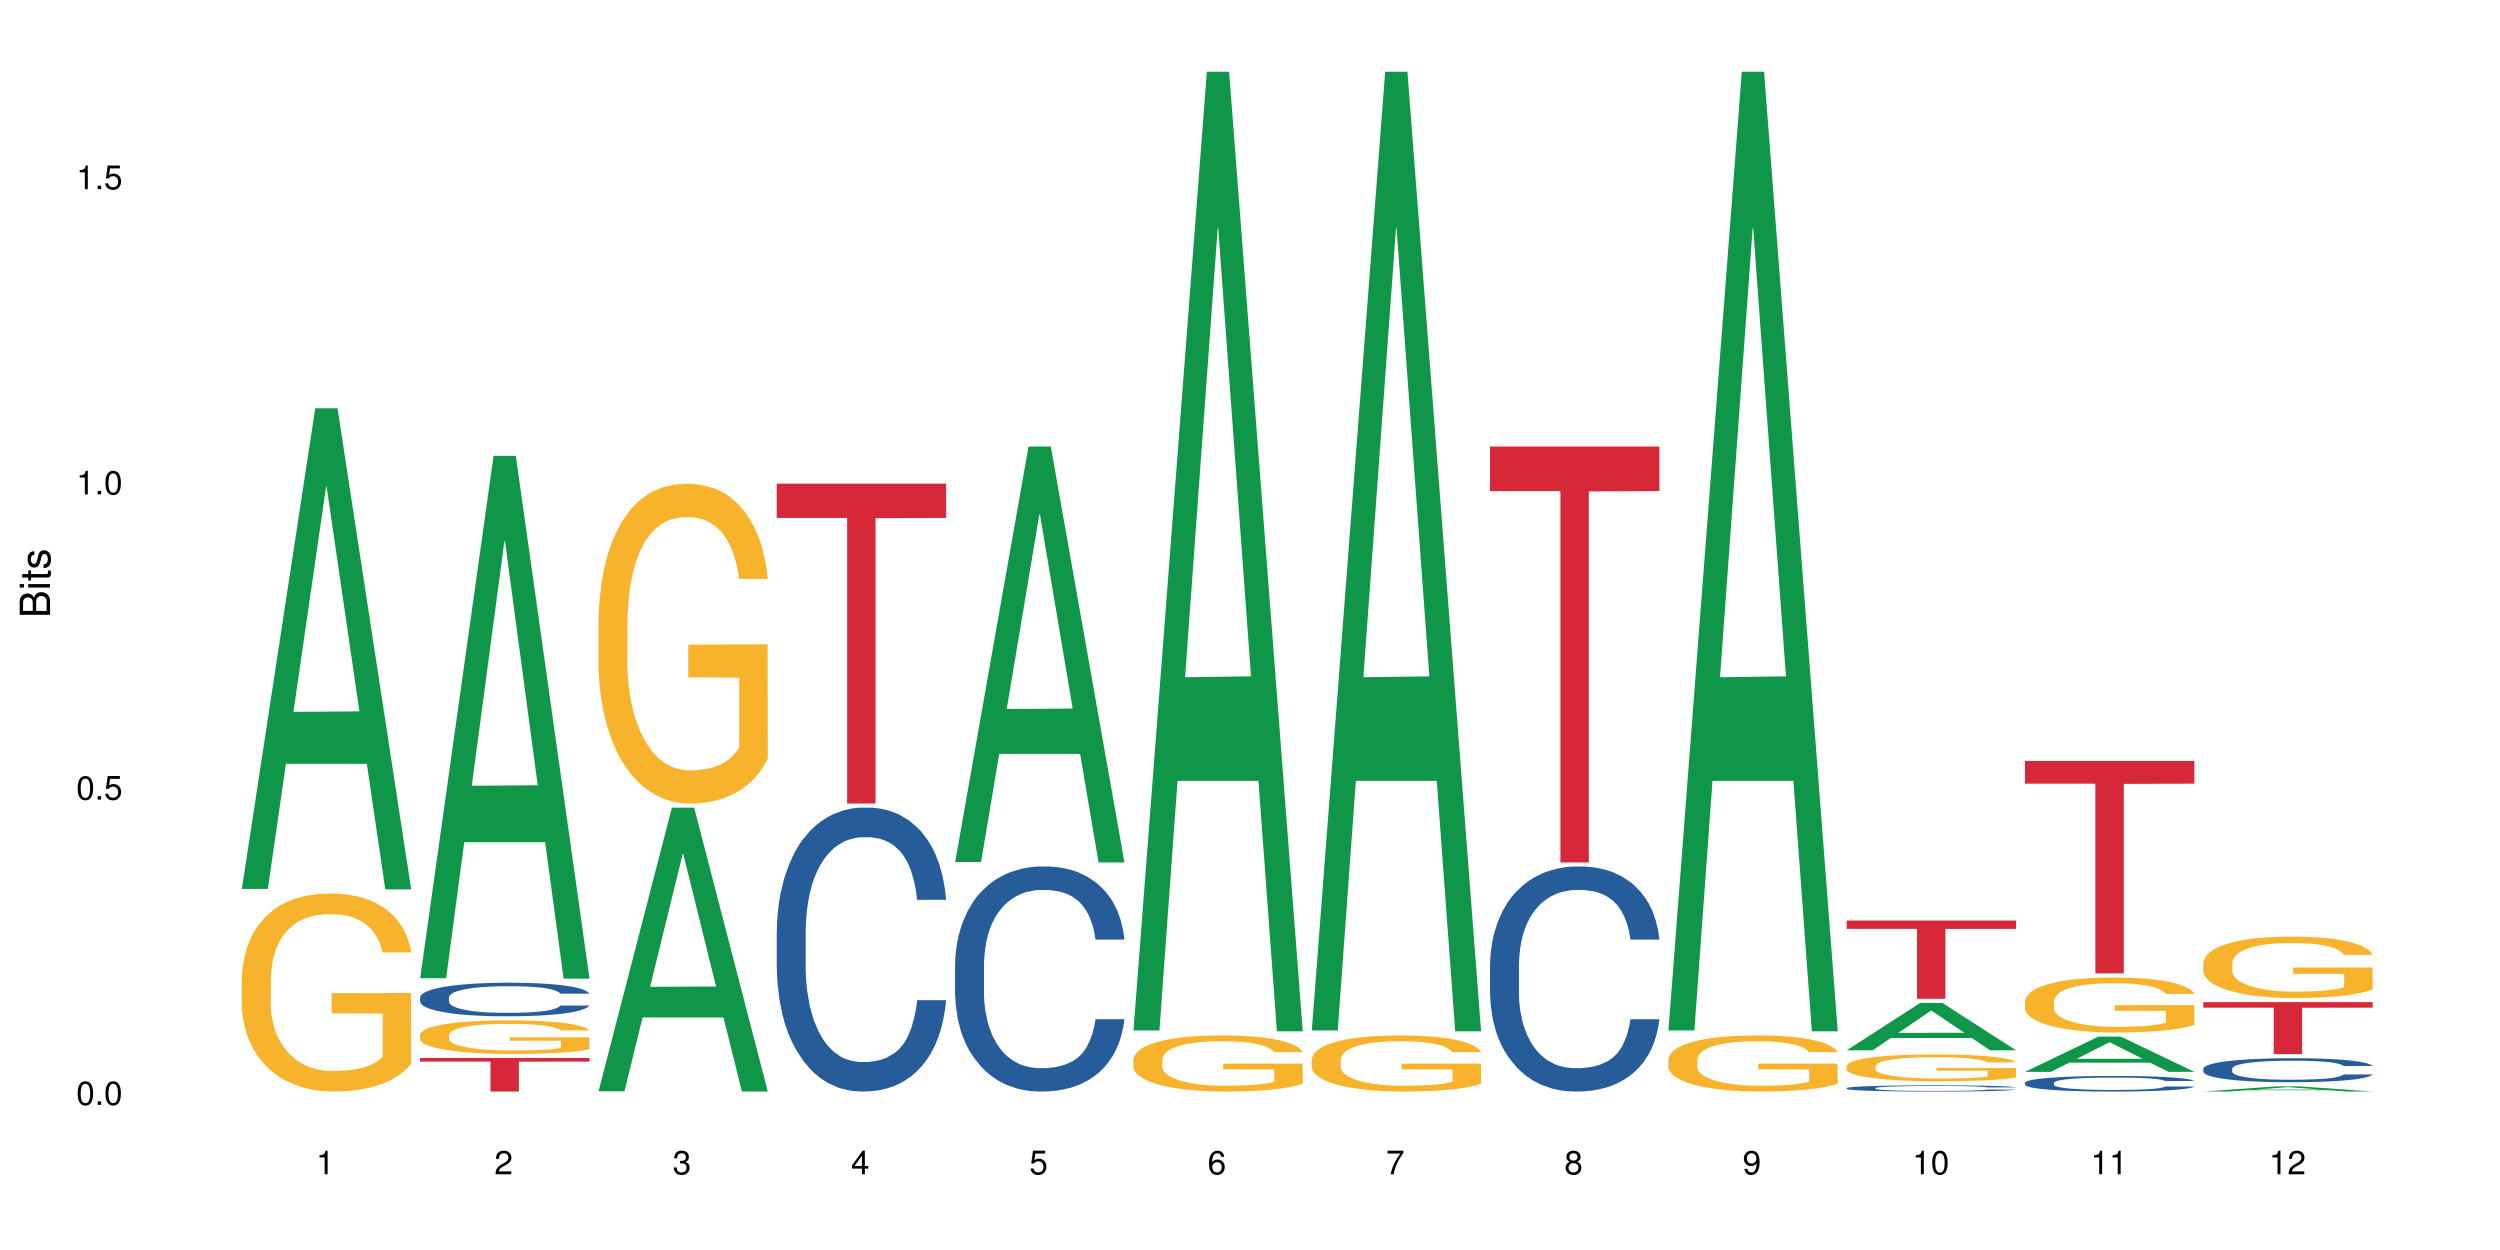 <?xml version="1.0" encoding="UTF-8"?>
<svg xmlns="http://www.w3.org/2000/svg" xmlns:xlink="http://www.w3.org/1999/xlink" width="720pt" height="360pt" viewBox="0 0 720 360" version="1.1">
<defs>
<g>
<symbol overflow="visible" id="glyph0-0">
<path style="stroke:none;" d=""/>
</symbol>
<symbol overflow="visible" id="glyph0-1">
<path style="stroke:none;" d="M 2.641 -6.797 C 2 -6.797 1.422 -6.531 1.078 -6.047 C 0.641 -5.453 0.406 -4.547 0.406 -3.297 C 0.406 -1 1.188 0.219 2.641 0.219 C 4.078 0.219 4.859 -1 4.859 -3.234 C 4.859 -4.562 4.656 -5.438 4.203 -6.047 C 3.844 -6.531 3.281 -6.797 2.641 -6.797 Z M 2.641 -6.047 C 3.547 -6.047 4 -5.125 4 -3.312 C 4 -1.375 3.562 -0.484 2.625 -0.484 C 1.734 -0.484 1.281 -1.422 1.281 -3.281 C 1.281 -5.141 1.734 -6.047 2.641 -6.047 Z M 2.641 -6.047 "/>
</symbol>
<symbol overflow="visible" id="glyph0-2">
<path style="stroke:none;" d="M 1.828 -1 L 0.828 -1 L 0.828 0 L 1.828 0 Z M 1.828 -1 "/>
</symbol>
<symbol overflow="visible" id="glyph0-3">
<path style="stroke:none;" d="M 4.562 -6.797 L 1.062 -6.797 L 0.547 -3.094 L 1.328 -3.094 C 1.719 -3.562 2.047 -3.734 2.578 -3.734 C 3.484 -3.734 4.062 -3.109 4.062 -2.094 C 4.062 -1.125 3.484 -0.531 2.578 -0.531 C 1.828 -0.531 1.375 -0.906 1.188 -1.672 L 0.328 -1.672 C 0.453 -1.109 0.547 -0.844 0.75 -0.594 C 1.125 -0.078 1.828 0.219 2.594 0.219 C 3.969 0.219 4.922 -0.781 4.922 -2.219 C 4.922 -3.562 4.031 -4.484 2.719 -4.484 C 2.25 -4.484 1.859 -4.359 1.469 -4.062 L 1.734 -5.969 L 4.562 -5.969 Z M 4.562 -6.797 "/>
</symbol>
<symbol overflow="visible" id="glyph0-4">
<path style="stroke:none;" d="M 2.484 -4.844 L 2.484 0 L 3.328 0 L 3.328 -6.797 L 2.766 -6.797 C 2.469 -5.75 2.281 -5.609 0.984 -5.453 L 0.984 -4.844 Z M 2.484 -4.844 "/>
</symbol>
<symbol overflow="visible" id="glyph0-5">
<path style="stroke:none;" d="M 4.859 -0.828 L 1.281 -0.828 C 1.359 -1.391 1.672 -1.75 2.5 -2.234 L 3.469 -2.75 C 4.406 -3.266 4.906 -3.969 4.906 -4.812 C 4.906 -5.375 4.672 -5.906 4.266 -6.266 C 3.859 -6.625 3.375 -6.797 2.719 -6.797 C 1.859 -6.797 1.219 -6.5 0.844 -5.922 C 0.609 -5.562 0.5 -5.125 0.484 -4.438 L 1.328 -4.438 C 1.359 -4.906 1.406 -5.188 1.531 -5.406 C 1.75 -5.812 2.188 -6.062 2.703 -6.062 C 3.469 -6.062 4.031 -5.516 4.031 -4.781 C 4.031 -4.25 3.719 -3.797 3.125 -3.438 L 2.234 -2.938 C 0.812 -2.141 0.406 -1.5 0.328 0 L 4.859 0 Z M 4.859 -0.828 "/>
</symbol>
<symbol overflow="visible" id="glyph0-6">
<path style="stroke:none;" d="M 2.125 -3.125 L 2.578 -3.125 C 3.516 -3.125 3.984 -2.703 3.984 -1.891 C 3.984 -1.031 3.469 -0.531 2.578 -0.531 C 1.656 -0.531 1.203 -0.984 1.156 -1.969 L 0.312 -1.969 C 0.344 -1.422 0.438 -1.078 0.609 -0.766 C 0.953 -0.109 1.625 0.219 2.547 0.219 C 3.953 0.219 4.859 -0.609 4.859 -1.906 C 4.859 -2.766 4.516 -3.25 3.703 -3.516 C 4.344 -3.766 4.656 -4.25 4.656 -4.938 C 4.656 -6.109 3.875 -6.797 2.578 -6.797 C 1.203 -6.797 0.484 -6.047 0.453 -4.609 L 1.297 -4.609 C 1.312 -5.016 1.344 -5.25 1.453 -5.453 C 1.641 -5.828 2.062 -6.062 2.594 -6.062 C 3.344 -6.062 3.797 -5.625 3.797 -4.906 C 3.797 -4.422 3.609 -4.141 3.25 -3.984 C 3.016 -3.891 2.719 -3.844 2.125 -3.844 Z M 2.125 -3.125 "/>
</symbol>
<symbol overflow="visible" id="glyph0-7">
<path style="stroke:none;" d="M 3.141 -1.625 L 3.141 0 L 3.984 0 L 3.984 -1.625 L 4.984 -1.625 L 4.984 -2.391 L 3.984 -2.391 L 3.984 -6.797 L 3.359 -6.797 L 0.266 -2.516 L 0.266 -1.625 Z M 3.141 -2.391 L 1 -2.391 L 3.141 -5.359 Z M 3.141 -2.391 "/>
</symbol>
<symbol overflow="visible" id="glyph0-8">
<path style="stroke:none;" d="M 4.781 -5.031 C 4.609 -6.141 3.891 -6.797 2.844 -6.797 C 2.094 -6.797 1.422 -6.438 1.031 -5.828 C 0.609 -5.172 0.406 -4.344 0.406 -3.094 C 0.406 -1.953 0.578 -1.234 0.984 -0.625 C 1.359 -0.078 1.953 0.219 2.703 0.219 C 3.984 0.219 4.922 -0.734 4.922 -2.078 C 4.922 -3.344 4.062 -4.234 2.844 -4.234 C 2.172 -4.234 1.641 -3.969 1.281 -3.469 C 1.281 -5.125 1.828 -6.047 2.797 -6.047 C 3.391 -6.047 3.797 -5.672 3.938 -5.031 Z M 2.734 -3.484 C 3.547 -3.484 4.062 -2.922 4.062 -2 C 4.062 -1.156 3.484 -0.531 2.703 -0.531 C 1.922 -0.531 1.328 -1.188 1.328 -2.047 C 1.328 -2.891 1.906 -3.484 2.734 -3.484 Z M 2.734 -3.484 "/>
</symbol>
<symbol overflow="visible" id="glyph0-9">
<path style="stroke:none;" d="M 4.984 -6.797 L 0.438 -6.797 L 0.438 -5.969 L 4.109 -5.969 C 2.5 -3.656 1.828 -2.234 1.328 0 L 2.219 0 C 2.594 -2.172 3.453 -4.047 4.984 -6.094 Z M 4.984 -6.797 "/>
</symbol>
<symbol overflow="visible" id="glyph0-10">
<path style="stroke:none;" d="M 3.75 -3.578 C 4.453 -4 4.688 -4.344 4.688 -4.984 C 4.688 -6.047 3.844 -6.797 2.641 -6.797 C 1.438 -6.797 0.594 -6.047 0.594 -4.984 C 0.594 -4.359 0.828 -4.016 1.516 -3.578 C 0.734 -3.203 0.359 -2.641 0.359 -1.891 C 0.359 -0.641 1.297 0.219 2.641 0.219 C 3.984 0.219 4.922 -0.641 4.922 -1.875 C 4.922 -2.641 4.531 -3.203 3.75 -3.578 Z M 2.641 -6.047 C 3.359 -6.047 3.812 -5.625 3.812 -4.969 C 3.812 -4.344 3.344 -3.922 2.641 -3.922 C 1.922 -3.922 1.453 -4.344 1.453 -4.984 C 1.453 -5.625 1.922 -6.047 2.641 -6.047 Z M 2.641 -3.203 C 3.484 -3.203 4.062 -2.672 4.062 -1.875 C 4.062 -1.062 3.484 -0.531 2.625 -0.531 C 1.797 -0.531 1.219 -1.078 1.219 -1.875 C 1.219 -2.672 1.797 -3.203 2.641 -3.203 Z M 2.641 -3.203 "/>
</symbol>
<symbol overflow="visible" id="glyph0-11">
<path style="stroke:none;" d="M 0.516 -1.547 C 0.672 -0.438 1.406 0.219 2.438 0.219 C 3.188 0.219 3.859 -0.141 4.266 -0.75 C 4.688 -1.406 4.891 -2.25 4.891 -3.484 C 4.891 -4.625 4.703 -5.359 4.312 -5.953 C 3.938 -6.5 3.344 -6.797 2.594 -6.797 C 1.297 -6.797 0.359 -5.844 0.359 -4.516 C 0.359 -3.25 1.234 -2.344 2.453 -2.344 C 3.094 -2.344 3.562 -2.578 4.016 -3.109 C 4 -1.453 3.469 -0.531 2.5 -0.531 C 1.906 -0.531 1.484 -0.906 1.359 -1.547 Z M 2.578 -6.062 C 3.375 -6.062 3.969 -5.406 3.969 -4.531 C 3.969 -3.688 3.375 -3.094 2.547 -3.094 C 1.734 -3.094 1.234 -3.672 1.234 -4.578 C 1.234 -5.438 1.797 -6.062 2.578 -6.062 Z M 2.578 -6.062 "/>
</symbol>
<symbol overflow="visible" id="glyph1-0">
<path style="stroke:none;" d=""/>
</symbol>
<symbol overflow="visible" id="glyph1-1">
<path style="stroke:none;" d="M 0 -0.953 L 0 -4.891 C 0 -5.719 -0.234 -6.344 -0.734 -6.797 C -1.188 -7.234 -1.812 -7.469 -2.5 -7.469 C -3.547 -7.469 -4.188 -7 -4.625 -5.875 C -4.984 -6.672 -5.641 -7.094 -6.531 -7.094 C -7.156 -7.094 -7.734 -6.859 -8.141 -6.391 C -8.562 -5.938 -8.75 -5.344 -8.75 -4.5 L -8.75 -0.953 Z M -4.984 -2.062 L -7.766 -2.062 L -7.766 -4.219 C -7.766 -4.844 -7.688 -5.203 -7.453 -5.5 C -7.219 -5.812 -6.859 -5.969 -6.375 -5.969 C -5.906 -5.969 -5.531 -5.812 -5.297 -5.5 C -5.062 -5.203 -4.984 -4.844 -4.984 -4.219 Z M -0.984 -2.062 L -4 -2.062 L -4 -4.781 C -4 -5.328 -3.859 -5.688 -3.578 -5.953 C -3.297 -6.219 -2.922 -6.359 -2.484 -6.359 C -2.062 -6.359 -1.688 -6.219 -1.406 -5.953 C -1.109 -5.688 -0.984 -5.328 -0.984 -4.781 Z M -0.984 -2.062 "/>
</symbol>
<symbol overflow="visible" id="glyph1-2">
<path style="stroke:none;" d="M -6.281 -1.797 L -6.281 -0.797 L 0 -0.797 L 0 -1.797 Z M -8.75 -1.797 L -8.75 -0.797 L -7.484 -0.797 L -7.484 -1.797 Z M -8.75 -1.797 "/>
</symbol>
<symbol overflow="visible" id="glyph1-3">
<path style="stroke:none;" d="M -6.281 -3.047 L -6.281 -2.016 L -8.016 -2.016 L -8.016 -1.016 L -6.281 -1.016 L -6.281 -0.172 L -5.469 -0.172 L -5.469 -1.016 L -0.719 -1.016 C -0.078 -1.016 0.281 -1.453 0.281 -2.234 C 0.281 -2.469 0.25 -2.719 0.188 -3.047 L -0.641 -3.047 C -0.609 -2.922 -0.594 -2.766 -0.594 -2.562 C -0.594 -2.141 -0.719 -2.016 -1.156 -2.016 L -5.469 -2.016 L -5.469 -3.047 Z M -6.281 -3.047 "/>
</symbol>
<symbol overflow="visible" id="glyph1-4">
<path style="stroke:none;" d="M -4.531 -5.25 C -5.766 -5.25 -6.469 -4.422 -6.469 -2.969 C -6.469 -1.516 -5.719 -0.562 -4.547 -0.562 C -3.562 -0.562 -3.094 -1.062 -2.734 -2.562 L -2.516 -3.484 C -2.344 -4.188 -2.094 -4.469 -1.625 -4.469 C -1.047 -4.469 -0.641 -3.875 -0.641 -3 C -0.641 -2.453 -0.797 -2 -1.062 -1.75 C -1.25 -1.594 -1.422 -1.531 -1.875 -1.469 L -1.875 -0.406 C -0.422 -0.453 0.281 -1.266 0.281 -2.922 C 0.281 -4.5 -0.5 -5.516 -1.719 -5.516 C -2.656 -5.516 -3.172 -4.984 -3.469 -3.734 L -3.703 -2.766 C -3.891 -1.953 -4.156 -1.609 -4.594 -1.609 C -5.172 -1.609 -5.547 -2.125 -5.547 -2.938 C -5.547 -3.75 -5.203 -4.172 -4.531 -4.203 Z M -4.531 -5.25 "/>
</symbol>
</g>
</defs>
<g id="surface2296">
<rect x="0" y="0" width="720" height="360" style="fill:rgb(100%,100%,100%);fill-opacity:1;stroke:none;"/>
<path style=" stroke:none;fill-rule:nonzero;fill:rgb(6.275%,58.824%,28.235%);fill-opacity:1;" d="M 69.629 256.012 L 69.68 255.883 L 90.793 117.578 L 97.203 117.578 L 118.418 256.145 L 110.965 256.145 L 105.648 219.973 L 82.348 219.973 L 77.137 256.012 L 69.629 256.012 L 84.59 205.012 L 103.512 204.879 L 94.074 140.215 L 93.973 140.086 L 93.867 140.477 L 84.535 204.879 L 84.59 205.012 Z M 69.629 256.012 "/>
<path style=" stroke:none;fill-rule:nonzero;fill:rgb(96.863%,70.196%,16.863%);fill-opacity:1;" d="M 69.629 281.758 L 69.688 281.703 L 69.688 280.664 L 69.926 278.32 L 70.523 275.09 L 71.297 272.43 L 72.129 270.348 L 72.664 269.254 L 73.555 267.691 L 74.328 266.543 L 76.293 264.199 L 78.793 262.012 L 80.16 261.074 L 81.707 260.188 L 83.91 259.199 L 84.922 258.832 L 88.016 258 L 91.523 257.48 L 95.391 257.324 L 97.176 257.375 L 99.617 257.582 L 102.949 258.156 L 104.852 258.676 L 106.34 259.199 L 107.887 259.875 L 109.789 260.918 L 111.574 262.168 L 113.004 263.418 L 114.43 264.98 L 115.621 266.648 L 116.633 268.473 L 117.523 270.66 L 118.062 272.484 L 118.418 274.309 L 110.148 274.309 L 109.672 272.484 L 109.137 271.078 L 108.242 269.359 L 107.352 268.105 L 106.457 267.117 L 104.793 265.762 L 103.363 264.93 L 101.578 264.199 L 99.855 263.73 L 97.891 263.418 L 96.699 263.312 L 93.547 263.312 L 90.691 263.68 L 89.027 264.094 L 87.836 264.512 L 86.168 265.293 L 85.16 265.918 L 84.562 266.336 L 82.777 267.949 L 81.59 269.41 L 80.934 270.398 L 80.102 271.961 L 79.508 273.371 L 78.852 275.453 L 78.496 277.016 L 78.02 280.559 L 77.961 289.938 L 78.137 291.918 L 78.496 294.051 L 78.969 295.93 L 79.684 297.906 L 80.398 299.418 L 81.648 301.449 L 82.719 302.805 L 83.551 303.691 L 85.16 305.098 L 85.812 305.566 L 87.359 306.504 L 88.965 307.234 L 90.93 307.859 L 92.418 308.172 L 94.797 308.43 L 97.832 308.43 L 101.402 308.117 L 103.664 307.703 L 105.211 307.285 L 106.219 306.922 L 107.469 306.348 L 108.363 305.828 L 109.195 305.254 L 110.207 304.367 L 110.207 291.918 L 95.512 291.863 L 95.512 286.027 L 118.359 285.977 L 118.418 306.348 L 117.168 307.754 L 115.621 309.109 L 114.133 310.152 L 112.586 311.035 L 110.387 312.027 L 108.602 312.652 L 105.863 313.379 L 103.363 313.852 L 100.746 314.164 L 98.426 314.32 L 95.691 314.371 L 93.25 314.266 L 90.633 313.953 L 88.551 313.535 L 86.645 313.016 L 84.742 312.34 L 82.363 311.246 L 80.816 310.359 L 79.207 309.266 L 77.602 307.961 L 76.176 306.555 L 75.223 305.461 L 74.27 304.211 L 73.258 302.648 L 72.309 300.879 L 71.594 299.262 L 70.938 297.438 L 70.461 295.719 L 69.988 293.375 L 69.75 291.5 L 69.629 289.883 Z M 69.629 281.758 "/>
<path style=" stroke:none;fill-rule:nonzero;fill:rgb(6.275%,58.824%,28.235%);fill-opacity:1;" d="M 120.984 281.715 L 121.039 281.57 L 142.148 131.293 L 148.559 131.293 L 169.773 281.855 L 162.32 281.855 L 157.004 242.555 L 133.703 242.555 L 128.492 281.715 L 120.984 281.715 L 135.945 226.297 L 154.867 226.152 L 145.434 155.891 L 145.328 155.75 L 145.223 156.176 L 135.895 226.152 L 135.945 226.297 Z M 120.984 281.715 "/>
<path style=" stroke:none;fill-rule:nonzero;fill:rgb(14.51%,36.078%,60%);fill-opacity:1;" d="M 120.984 287.238 L 121.047 287.227 L 121.047 287.016 L 121.223 286.68 L 121.641 286.258 L 122.055 285.965 L 123.129 285.445 L 124.613 284.941 L 126.16 284.555 L 127.293 284.324 L 128.305 284.148 L 130.625 283.82 L 132.113 283.652 L 133.719 283.504 L 135.684 283.352 L 137.109 283.266 L 140.324 283.121 L 142.703 283.062 L 144.547 283.035 L 148.535 283.035 L 150.914 283.07 L 152.637 283.113 L 154.543 283.184 L 156.148 283.266 L 158.945 283.457 L 161.445 283.707 L 162.574 283.848 L 164.359 284.121 L 165.727 284.387 L 166.68 284.613 L 167.75 284.941 L 168.703 285.34 L 169.418 285.789 L 169.773 286.168 L 161.445 286.168 L 161.027 285.816 L 160.551 285.543 L 159.66 285.18 L 158.766 284.922 L 157.516 284.668 L 156.387 284.5 L 154.84 284.332 L 153.473 284.227 L 152.043 284.148 L 150.676 284.094 L 148.059 284.039 L 145.023 284.039 L 143.891 284.059 L 141.57 284.129 L 140.324 284.191 L 138.539 284.316 L 137.289 284.43 L 135.801 284.605 L 134.789 284.758 L 133.539 284.984 L 132.648 285.188 L 131.637 285.48 L 131.039 285.699 L 130.504 285.949 L 130.031 286.238 L 129.672 286.547 L 129.434 286.875 L 129.316 287.191 L 129.316 288.562 L 129.434 288.879 L 129.73 289.25 L 130.504 289.789 L 131.637 290.258 L 132.945 290.629 L 134.195 290.891 L 134.906 291.016 L 135.859 291.156 L 137.348 291.332 L 139.488 291.512 L 140.738 291.582 L 142.645 291.652 L 144.605 291.688 L 147.223 291.688 L 149.543 291.652 L 151.09 291.605 L 152.699 291.535 L 154.898 291.387 L 156.27 291.246 L 157.457 291.078 L 158.352 290.91 L 158.945 290.77 L 159.84 290.496 L 160.551 290.195 L 161.086 289.887 L 161.445 289.586 L 169.773 289.586 L 169.418 289.938 L 168.883 290.281 L 168.348 290.539 L 167.512 290.848 L 166.562 291.121 L 165.191 291.43 L 164.062 291.633 L 162.574 291.855 L 161.207 292.023 L 159.719 292.172 L 157.516 292.348 L 156.09 292.438 L 154.543 292.516 L 152.699 292.586 L 150.379 292.648 L 147.879 292.684 L 145.559 292.695 L 143.059 292.676 L 141.215 292.641 L 138.777 292.562 L 135.742 292.402 L 133.539 292.234 L 131.812 292.066 L 130.328 291.891 L 128.66 291.652 L 126.52 291.262 L 125.211 290.961 L 124.316 290.715 L 123.305 290.371 L 122.594 290.062 L 121.758 289.566 L 121.164 288.941 L 120.984 288.457 Z M 120.984 287.238 "/>
<path style=" stroke:none;fill-rule:nonzero;fill:rgb(96.863%,70.196%,16.863%);fill-opacity:1;" d="M 120.984 298.012 L 121.047 298 L 121.047 297.824 L 121.281 297.43 L 121.879 296.883 L 122.652 296.43 L 123.484 296.078 L 124.02 295.895 L 124.914 295.629 L 125.688 295.434 L 127.648 295.039 L 130.148 294.668 L 131.516 294.508 L 133.062 294.359 L 135.266 294.191 L 136.277 294.129 L 139.371 293.988 L 142.883 293.898 L 146.75 293.871 L 148.535 293.883 L 150.973 293.918 L 154.305 294.016 L 156.207 294.102 L 157.695 294.191 L 159.242 294.305 L 161.148 294.48 L 162.934 294.691 L 164.359 294.906 L 165.789 295.168 L 166.977 295.453 L 167.988 295.762 L 168.883 296.133 L 169.418 296.441 L 169.773 296.75 L 161.504 296.75 L 161.027 296.441 L 160.492 296.203 L 159.602 295.91 L 158.707 295.699 L 157.816 295.531 L 156.148 295.301 L 154.723 295.16 L 152.938 295.039 L 151.211 294.957 L 149.246 294.906 L 148.059 294.887 L 144.902 294.887 L 142.047 294.949 L 140.383 295.02 L 139.191 295.09 L 137.527 295.223 L 136.516 295.328 L 135.918 295.398 L 134.133 295.672 L 132.945 295.918 L 132.289 296.086 L 131.457 296.352 L 130.863 296.59 L 130.207 296.941 L 129.852 297.207 L 129.375 297.809 L 129.316 299.395 L 129.492 299.73 L 129.852 300.09 L 130.328 300.41 L 131.039 300.746 L 131.754 301 L 133.004 301.344 L 134.074 301.574 L 134.906 301.723 L 136.516 301.961 L 137.168 302.043 L 138.715 302.199 L 140.324 302.324 L 142.285 302.43 L 143.773 302.48 L 146.152 302.527 L 149.188 302.527 L 152.758 302.473 L 155.02 302.402 L 156.566 302.332 L 157.578 302.27 L 158.828 302.172 L 159.719 302.086 L 160.551 301.988 L 161.562 301.84 L 161.562 299.73 L 146.867 299.723 L 146.867 298.734 L 169.715 298.723 L 169.773 302.172 L 168.523 302.41 L 166.977 302.641 L 165.492 302.816 L 163.941 302.969 L 161.742 303.137 L 159.957 303.242 L 157.219 303.363 L 154.723 303.445 L 152.102 303.496 L 149.781 303.523 L 147.047 303.531 L 144.605 303.516 L 141.988 303.461 L 139.906 303.391 L 138.004 303.301 L 136.098 303.188 L 133.719 303.004 L 132.172 302.852 L 130.566 302.668 L 128.957 302.445 L 127.531 302.207 L 126.578 302.023 L 125.625 301.812 L 124.613 301.547 L 123.664 301.246 L 122.949 300.973 L 122.293 300.664 L 121.82 300.375 L 121.344 299.977 L 121.105 299.66 L 120.984 299.387 Z M 120.984 298.012 "/>
<path style=" stroke:none;fill-rule:nonzero;fill:rgb(83.922%,15.686%,22.353%);fill-opacity:1;" d="M 120.984 304.711 L 169.773 304.711 L 169.773 305.746 L 149.441 305.754 L 149.441 314.371 L 141.262 314.371 L 141.262 305.762 L 141.141 305.746 L 120.984 305.746 Z M 120.984 304.711 "/>
<path style=" stroke:none;fill-rule:nonzero;fill:rgb(6.275%,58.824%,28.235%);fill-opacity:1;" d="M 172.344 314.293 L 172.395 314.219 L 193.504 232.605 L 199.914 232.605 L 221.129 314.371 L 213.676 314.371 L 208.359 293.027 L 185.059 293.027 L 179.848 314.293 L 172.344 314.293 L 187.301 284.199 L 206.223 284.121 L 196.789 245.965 L 196.684 245.887 L 196.578 246.117 L 187.25 284.121 L 187.301 284.199 Z M 172.344 314.293 "/>
<path style=" stroke:none;fill-rule:nonzero;fill:rgb(96.863%,70.196%,16.863%);fill-opacity:1;" d="M 172.344 178.754 L 172.402 178.672 L 172.402 176.988 L 172.641 173.203 L 173.234 167.984 L 174.008 163.695 L 174.84 160.328 L 175.375 158.562 L 176.27 156.039 L 177.043 154.188 L 179.004 150.402 L 181.504 146.867 L 182.875 145.352 L 184.422 143.922 L 186.621 142.324 L 187.633 141.734 L 190.727 140.387 L 194.238 139.547 L 198.105 139.293 L 199.891 139.379 L 202.328 139.715 L 205.66 140.641 L 207.566 141.48 L 209.051 142.324 L 210.598 143.418 L 212.504 145.102 L 214.289 147.121 L 215.715 149.141 L 217.145 151.664 L 218.336 154.355 L 219.344 157.301 L 220.238 160.836 L 220.773 163.777 L 221.129 166.723 L 212.859 166.723 L 212.383 163.777 L 211.848 161.508 L 210.957 158.73 L 210.062 156.711 L 209.172 155.113 L 207.504 152.926 L 206.078 151.578 L 204.293 150.402 L 202.566 149.645 L 200.605 149.141 L 199.414 148.969 L 196.262 148.969 L 193.402 149.559 L 191.738 150.234 L 190.547 150.906 L 188.883 152.168 L 187.871 153.176 L 187.277 153.852 L 185.492 156.457 L 184.301 158.816 L 183.648 160.414 L 182.812 162.938 L 182.219 165.211 L 181.562 168.574 L 181.207 171.098 L 180.73 176.82 L 180.672 191.965 L 180.852 195.164 L 181.207 198.613 L 181.684 201.641 L 182.398 204.84 L 183.109 207.277 L 184.359 210.559 L 185.43 212.746 L 186.266 214.18 L 187.871 216.449 L 188.527 217.207 L 190.074 218.723 L 191.68 219.898 L 193.641 220.91 L 195.129 221.414 L 197.508 221.836 L 200.543 221.836 L 204.113 221.332 L 206.375 220.656 L 207.922 219.984 L 208.934 219.395 L 210.184 218.469 L 211.074 217.629 L 211.906 216.703 L 212.918 215.273 L 212.918 195.164 L 198.223 195.078 L 198.223 185.656 L 221.07 185.57 L 221.129 218.469 L 219.883 220.742 L 218.336 222.93 L 216.848 224.613 L 215.301 226.043 L 213.098 227.641 L 211.312 228.648 L 208.578 229.828 L 206.078 230.586 L 203.461 231.09 L 201.141 231.344 L 198.402 231.426 L 195.961 231.258 L 193.344 230.754 L 191.262 230.082 L 189.359 229.238 L 187.453 228.145 L 185.074 226.379 L 183.527 224.949 L 181.922 223.18 L 180.316 221.078 L 178.887 218.805 L 177.934 217.039 L 176.984 215.02 L 175.973 212.496 L 175.02 209.633 L 174.305 207.027 L 173.652 204.082 L 173.176 201.305 L 172.699 197.52 L 172.461 194.488 L 172.344 191.883 Z M 172.344 178.754 "/>
<path style=" stroke:none;fill-rule:nonzero;fill:rgb(14.51%,36.078%,60%);fill-opacity:1;" d="M 223.699 268.184 L 223.758 268.105 L 223.758 266.312 L 223.938 263.473 L 224.352 259.887 L 224.77 257.418 L 225.84 253.012 L 227.328 248.75 L 228.875 245.461 L 230.004 243.52 L 231.016 242.023 L 233.336 239.258 L 234.824 237.84 L 236.43 236.566 L 238.395 235.297 L 239.82 234.551 L 243.035 233.355 L 245.414 232.832 L 247.258 232.605 L 251.246 232.605 L 253.625 232.906 L 255.352 233.277 L 257.254 233.875 L 258.863 234.551 L 261.656 236.195 L 264.156 238.285 L 265.289 239.48 L 267.074 241.801 L 268.441 244.043 L 269.395 245.984 L 270.465 248.75 L 271.414 252.113 L 272.129 255.926 L 272.488 259.137 L 264.156 259.137 L 263.742 256.148 L 263.266 253.832 L 262.371 250.77 L 261.48 248.602 L 260.23 246.434 L 259.102 245.012 L 257.551 243.594 L 256.184 242.695 L 254.758 242.023 L 253.387 241.574 L 250.77 241.125 L 247.734 241.125 L 246.605 241.277 L 244.285 241.875 L 243.035 242.398 L 241.25 243.445 L 240 244.414 L 238.512 245.91 L 237.5 247.18 L 236.254 249.125 L 235.359 250.844 L 234.348 253.309 L 233.754 255.176 L 233.219 257.27 L 232.742 259.738 L 232.387 262.352 L 232.148 265.117 L 232.027 267.809 L 232.027 279.395 L 232.148 282.082 L 232.445 285.223 L 233.219 289.781 L 234.348 293.742 L 235.656 296.883 L 236.906 299.125 L 237.621 300.172 L 238.574 301.367 L 240.059 302.859 L 242.203 304.355 L 243.453 304.953 L 245.355 305.551 L 247.32 305.852 L 249.938 305.852 L 252.258 305.551 L 253.805 305.18 L 255.41 304.578 L 257.613 303.309 L 258.98 302.113 L 260.172 300.695 L 261.062 299.273 L 261.656 298.078 L 262.551 295.762 L 263.266 293.219 L 263.801 290.605 L 264.156 288.062 L 272.488 288.062 L 272.129 291.051 L 271.594 293.969 L 271.059 296.133 L 270.227 298.75 L 269.273 301.066 L 267.906 303.684 L 266.773 305.402 L 265.289 307.27 L 263.918 308.691 L 262.43 309.961 L 260.23 311.457 L 258.801 312.203 L 257.254 312.875 L 255.41 313.473 L 253.09 313.996 L 250.59 314.297 L 248.27 314.371 L 245.773 314.223 L 243.926 313.922 L 241.488 313.25 L 238.453 311.902 L 236.254 310.484 L 234.527 309.062 L 233.039 307.57 L 231.375 305.551 L 229.23 302.262 L 227.922 299.723 L 227.031 297.629 L 226.02 294.715 L 225.305 292.098 L 224.473 287.914 L 223.875 282.605 L 223.699 278.496 Z M 223.699 268.184 "/>
<path style=" stroke:none;fill-rule:nonzero;fill:rgb(83.922%,15.686%,22.353%);fill-opacity:1;" d="M 223.699 139.293 L 272.488 139.293 L 272.488 149.156 L 252.152 149.242 L 252.152 231.426 L 243.973 231.426 L 243.973 149.328 L 243.855 149.156 L 223.699 149.156 Z M 223.699 139.293 "/>
<path style=" stroke:none;fill-rule:nonzero;fill:rgb(6.275%,58.824%,28.235%);fill-opacity:1;" d="M 275.055 248.273 L 275.105 248.164 L 296.219 128.598 L 302.629 128.598 L 323.844 248.387 L 316.391 248.387 L 311.074 217.117 L 287.773 217.117 L 282.559 248.273 L 275.055 248.273 L 290.016 204.184 L 308.934 204.07 L 299.5 148.168 L 299.398 148.059 L 299.293 148.395 L 289.961 204.07 L 290.016 204.184 Z M 275.055 248.273 "/>
<path style=" stroke:none;fill-rule:nonzero;fill:rgb(14.51%,36.078%,60%);fill-opacity:1;" d="M 275.055 277.762 L 275.113 277.703 L 275.113 276.281 L 275.293 274.031 L 275.711 271.188 L 276.125 269.234 L 277.195 265.738 L 278.684 262.363 L 280.23 259.754 L 281.359 258.215 L 282.371 257.031 L 284.691 254.84 L 286.18 253.715 L 287.789 252.707 L 289.75 251.699 L 291.18 251.105 L 294.391 250.16 L 296.77 249.746 L 298.617 249.566 L 302.602 249.566 L 304.98 249.805 L 306.707 250.102 L 308.613 250.574 L 310.219 251.105 L 313.016 252.41 L 315.512 254.07 L 316.645 255.016 L 318.43 256.852 L 319.797 258.629 L 320.75 260.172 L 321.82 262.363 L 322.773 265.027 L 323.484 268.047 L 323.844 270.598 L 315.512 270.598 L 315.098 268.227 L 314.621 266.391 L 313.727 263.961 L 312.836 262.242 L 311.586 260.527 L 310.457 259.398 L 308.91 258.273 L 307.539 257.562 L 306.113 257.031 L 304.742 256.676 L 302.125 256.32 L 299.09 256.32 L 297.961 256.438 L 295.641 256.914 L 294.391 257.328 L 292.605 258.156 L 291.355 258.926 L 289.871 260.109 L 288.859 261.117 L 287.609 262.66 L 286.715 264.02 L 285.703 265.977 L 285.109 267.457 L 284.574 269.113 L 284.098 271.07 L 283.742 273.145 L 283.504 275.336 L 283.383 277.469 L 283.383 286.648 L 283.504 288.781 L 283.801 291.27 L 284.574 294.883 L 285.703 298.023 L 287.012 300.508 L 288.262 302.285 L 288.977 303.117 L 289.93 304.062 L 291.418 305.25 L 293.559 306.434 L 294.809 306.906 L 296.711 307.383 L 298.676 307.617 L 301.293 307.617 L 303.613 307.383 L 305.16 307.086 L 306.766 306.609 L 308.969 305.605 L 310.336 304.656 L 311.527 303.531 L 312.418 302.406 L 313.016 301.457 L 313.906 299.621 L 314.621 297.605 L 315.156 295.535 L 315.512 293.52 L 323.844 293.52 L 323.484 295.891 L 322.949 298.199 L 322.414 299.918 L 321.582 301.992 L 320.629 303.828 L 319.262 305.898 L 318.133 307.262 L 316.645 308.742 L 315.273 309.867 L 313.789 310.875 L 311.586 312.059 L 310.16 312.652 L 308.613 313.188 L 306.766 313.66 L 304.445 314.074 L 301.949 314.312 L 299.629 314.371 L 297.129 314.254 L 295.285 314.016 L 292.844 313.48 L 289.809 312.414 L 287.609 311.289 L 285.883 310.164 L 284.395 308.98 L 282.73 307.383 L 280.586 304.773 L 279.277 302.762 L 278.387 301.102 L 277.375 298.793 L 276.66 296.719 L 275.828 293.402 L 275.234 289.195 L 275.055 285.938 Z M 275.055 277.762 "/>
<path style=" stroke:none;fill-rule:nonzero;fill:rgb(6.275%,58.824%,28.235%);fill-opacity:1;" d="M 326.41 296.766 L 326.465 296.504 L 347.574 20.664 L 353.984 20.664 L 375.199 297.023 L 367.746 297.023 L 362.43 224.887 L 339.129 224.887 L 333.918 296.766 L 326.41 296.766 L 341.371 195.043 L 360.293 194.785 L 350.855 65.816 L 350.754 65.555 L 350.648 66.332 L 341.32 194.785 L 341.371 195.043 Z M 326.41 296.766 "/>
<path style=" stroke:none;fill-rule:nonzero;fill:rgb(96.863%,70.196%,16.863%);fill-opacity:1;" d="M 326.41 305.129 L 326.469 305.113 L 326.469 304.816 L 326.707 304.152 L 327.305 303.238 L 328.078 302.484 L 328.91 301.895 L 329.445 301.586 L 330.336 301.141 L 331.109 300.816 L 333.074 300.152 L 335.574 299.531 L 336.941 299.266 L 338.488 299.016 L 340.691 298.734 L 341.703 298.633 L 344.797 298.395 L 348.305 298.25 L 352.172 298.203 L 353.957 298.219 L 356.398 298.277 L 359.73 298.441 L 361.633 298.586 L 363.121 298.734 L 364.668 298.926 L 366.57 299.223 L 368.355 299.578 L 369.785 299.93 L 371.215 300.375 L 372.402 300.848 L 373.414 301.363 L 374.309 301.984 L 374.844 302.5 L 375.199 303.016 L 366.93 303.016 L 366.453 302.5 L 365.918 302.102 L 365.023 301.613 L 364.133 301.262 L 363.238 300.98 L 361.574 300.594 L 360.145 300.359 L 358.359 300.152 L 356.637 300.02 L 354.672 299.93 L 353.484 299.902 L 350.328 299.902 L 347.473 300.004 L 345.809 300.125 L 344.617 300.242 L 342.953 300.461 L 341.941 300.641 L 341.344 300.758 L 339.559 301.215 L 338.371 301.629 L 337.715 301.91 L 336.883 302.352 L 336.289 302.75 L 335.633 303.344 L 335.277 303.785 L 334.801 304.789 L 334.742 307.445 L 334.918 308.008 L 335.277 308.613 L 335.754 309.145 L 336.465 309.707 L 337.18 310.133 L 338.43 310.711 L 339.5 311.094 L 340.332 311.344 L 341.941 311.742 L 342.594 311.875 L 344.141 312.141 L 345.746 312.348 L 347.711 312.523 L 349.199 312.613 L 351.578 312.688 L 354.613 312.688 L 358.184 312.598 L 360.445 312.48 L 361.992 312.363 L 363.004 312.258 L 364.25 312.098 L 365.145 311.949 L 365.977 311.785 L 366.988 311.535 L 366.988 308.008 L 352.293 307.992 L 352.293 306.34 L 375.141 306.324 L 375.199 312.098 L 373.949 312.496 L 372.402 312.879 L 370.914 313.176 L 369.367 313.426 L 367.168 313.707 L 365.383 313.883 L 362.645 314.09 L 360.145 314.223 L 357.527 314.312 L 355.207 314.355 L 352.473 314.371 L 350.031 314.34 L 347.414 314.254 L 345.332 314.133 L 343.426 313.988 L 341.523 313.793 L 339.145 313.484 L 337.598 313.234 L 335.988 312.922 L 334.383 312.555 L 332.957 312.156 L 332.004 311.848 L 331.051 311.492 L 330.039 311.047 L 329.09 310.547 L 328.375 310.09 L 327.719 309.574 L 327.242 309.086 L 326.77 308.422 L 326.531 307.891 L 326.41 307.43 Z M 326.41 305.129 "/>
<path style=" stroke:none;fill-rule:nonzero;fill:rgb(6.275%,58.824%,28.235%);fill-opacity:1;" d="M 377.766 296.766 L 377.82 296.504 L 398.93 20.664 L 405.34 20.664 L 426.555 297.023 L 419.102 297.023 L 413.785 224.887 L 390.484 224.887 L 385.273 296.766 L 377.766 296.766 L 392.727 195.043 L 411.648 194.785 L 402.215 65.816 L 402.109 65.555 L 402.004 66.332 L 392.676 194.785 L 392.727 195.043 Z M 377.766 296.766 "/>
<path style=" stroke:none;fill-rule:nonzero;fill:rgb(96.863%,70.196%,16.863%);fill-opacity:1;" d="M 377.766 305.129 L 377.828 305.113 L 377.828 304.816 L 378.066 304.152 L 378.66 303.238 L 379.434 302.484 L 380.266 301.895 L 380.801 301.586 L 381.695 301.141 L 382.469 300.816 L 384.43 300.152 L 386.93 299.531 L 388.297 299.266 L 389.844 299.016 L 392.047 298.734 L 393.059 298.633 L 396.152 298.395 L 399.664 298.25 L 403.531 298.203 L 405.316 298.219 L 407.754 298.277 L 411.086 298.441 L 412.988 298.586 L 414.477 298.734 L 416.023 298.926 L 417.93 299.223 L 419.715 299.578 L 421.141 299.93 L 422.57 300.375 L 423.758 300.848 L 424.77 301.363 L 425.664 301.984 L 426.199 302.5 L 426.555 303.016 L 418.285 303.016 L 417.809 302.5 L 417.273 302.102 L 416.383 301.613 L 415.488 301.262 L 414.598 300.98 L 412.93 300.594 L 411.504 300.359 L 409.719 300.152 L 407.992 300.02 L 406.027 299.93 L 404.84 299.902 L 401.684 299.902 L 398.828 300.004 L 397.164 300.125 L 395.973 300.242 L 394.309 300.461 L 393.297 300.641 L 392.699 300.758 L 390.918 301.215 L 389.727 301.629 L 389.07 301.91 L 388.238 302.352 L 387.645 302.75 L 386.988 303.344 L 386.633 303.785 L 386.156 304.789 L 386.098 307.445 L 386.273 308.008 L 386.633 308.613 L 387.109 309.145 L 387.824 309.707 L 388.535 310.133 L 389.785 310.711 L 390.855 311.094 L 391.691 311.344 L 393.297 311.742 L 393.949 311.875 L 395.496 312.141 L 397.105 312.348 L 399.066 312.523 L 400.555 312.613 L 402.934 312.688 L 405.969 312.688 L 409.539 312.598 L 411.801 312.48 L 413.348 312.363 L 414.359 312.258 L 415.609 312.098 L 416.5 311.949 L 417.332 311.785 L 418.344 311.535 L 418.344 308.008 L 403.648 307.992 L 403.648 306.34 L 426.496 306.324 L 426.555 312.098 L 425.305 312.496 L 423.758 312.879 L 422.273 313.176 L 420.727 313.426 L 418.523 313.707 L 416.738 313.883 L 414 314.09 L 411.504 314.223 L 408.883 314.312 L 406.562 314.355 L 403.828 314.371 L 401.387 314.34 L 398.77 314.254 L 396.688 314.133 L 394.785 313.988 L 392.879 313.793 L 390.5 313.484 L 388.953 313.234 L 387.348 312.922 L 385.738 312.555 L 384.312 312.156 L 383.359 311.848 L 382.406 311.492 L 381.395 311.047 L 380.445 310.547 L 379.73 310.09 L 379.074 309.574 L 378.602 309.086 L 378.125 308.422 L 377.887 307.891 L 377.766 307.43 Z M 377.766 305.129 "/>
<path style=" stroke:none;fill-rule:nonzero;fill:rgb(14.51%,36.078%,60%);fill-opacity:1;" d="M 429.125 277.762 L 429.184 277.703 L 429.184 276.281 L 429.363 274.031 L 429.777 271.188 L 430.195 269.234 L 431.266 265.738 L 432.754 262.363 L 434.301 259.754 L 435.43 258.215 L 436.441 257.031 L 438.762 254.84 L 440.25 253.715 L 441.855 252.707 L 443.82 251.699 L 445.246 251.105 L 448.461 250.16 L 450.84 249.746 L 452.684 249.566 L 456.672 249.566 L 459.051 249.805 L 460.777 250.102 L 462.68 250.574 L 464.285 251.105 L 467.082 252.41 L 469.582 254.07 L 470.711 255.016 L 472.496 256.852 L 473.867 258.629 L 474.816 260.172 L 475.891 262.363 L 476.84 265.027 L 477.555 268.047 L 477.91 270.598 L 469.582 270.598 L 469.164 268.227 L 468.691 266.391 L 467.797 263.961 L 466.906 262.242 L 465.656 260.527 L 464.523 259.398 L 462.977 258.273 L 461.609 257.562 L 460.18 257.031 L 458.812 256.676 L 456.195 256.32 L 453.16 256.32 L 452.031 256.438 L 449.711 256.914 L 448.461 257.328 L 446.676 258.156 L 445.426 258.926 L 443.938 260.109 L 442.926 261.117 L 441.676 262.66 L 440.785 264.02 L 439.773 265.977 L 439.18 267.457 L 438.645 269.113 L 438.168 271.07 L 437.809 273.145 L 437.57 275.336 L 437.453 277.469 L 437.453 286.648 L 437.57 288.781 L 437.871 291.27 L 438.645 294.883 L 439.773 298.023 L 441.082 300.508 L 442.332 302.285 L 443.047 303.117 L 443.996 304.062 L 445.484 305.25 L 447.629 306.434 L 448.875 306.906 L 450.781 307.383 L 452.746 307.617 L 455.363 307.617 L 457.684 307.383 L 459.23 307.086 L 460.836 306.609 L 463.039 305.605 L 464.406 304.656 L 465.598 303.531 L 466.488 302.406 L 467.082 301.457 L 467.977 299.621 L 468.691 297.605 L 469.227 295.535 L 469.582 293.52 L 477.91 293.52 L 477.555 295.891 L 477.02 298.199 L 476.484 299.918 L 475.652 301.992 L 474.699 303.828 L 473.332 305.898 L 472.199 307.262 L 470.711 308.742 L 469.344 309.867 L 467.855 310.875 L 465.656 312.059 L 464.227 312.652 L 462.68 313.188 L 460.836 313.66 L 458.516 314.074 L 456.016 314.312 L 453.695 314.371 L 451.195 314.254 L 449.352 314.016 L 446.914 313.48 L 443.879 312.414 L 441.676 311.289 L 439.953 310.164 L 438.465 308.98 L 436.797 307.383 L 434.656 304.773 L 433.348 302.762 L 432.457 301.102 L 431.445 298.793 L 430.73 296.719 L 429.898 293.402 L 429.301 289.195 L 429.125 285.938 Z M 429.125 277.762 "/>
<path style=" stroke:none;fill-rule:nonzero;fill:rgb(83.922%,15.686%,22.353%);fill-opacity:1;" d="M 429.125 128.598 L 477.91 128.598 L 477.91 141.422 L 457.578 141.535 L 457.578 248.387 L 449.398 248.387 L 449.398 141.645 L 449.277 141.422 L 429.125 141.422 Z M 429.125 128.598 "/>
<path style=" stroke:none;fill-rule:nonzero;fill:rgb(6.275%,58.824%,28.235%);fill-opacity:1;" d="M 480.48 296.766 L 480.531 296.504 L 501.641 20.664 L 508.055 20.664 L 529.27 297.023 L 521.812 297.023 L 516.496 224.887 L 493.199 224.887 L 487.984 296.766 L 480.48 296.766 L 495.438 195.043 L 514.359 194.785 L 504.926 65.816 L 504.82 65.555 L 504.719 66.332 L 495.387 194.785 L 495.438 195.043 Z M 480.48 296.766 "/>
<path style=" stroke:none;fill-rule:nonzero;fill:rgb(96.863%,70.196%,16.863%);fill-opacity:1;" d="M 480.48 305.129 L 480.539 305.113 L 480.539 304.816 L 480.777 304.152 L 481.371 303.238 L 482.145 302.484 L 482.98 301.895 L 483.516 301.586 L 484.406 301.141 L 485.18 300.816 L 487.145 300.152 L 489.641 299.531 L 491.012 299.266 L 492.559 299.016 L 494.758 298.734 L 495.77 298.633 L 498.863 298.395 L 502.375 298.25 L 506.242 298.203 L 508.027 298.219 L 510.465 298.277 L 513.797 298.441 L 515.703 298.586 L 517.191 298.734 L 518.738 298.926 L 520.641 299.223 L 522.426 299.578 L 523.855 299.93 L 525.281 300.375 L 526.473 300.848 L 527.484 301.363 L 528.375 301.984 L 528.91 302.5 L 529.27 303.016 L 520.996 303.016 L 520.523 302.5 L 519.988 302.102 L 519.094 301.613 L 518.203 301.262 L 517.309 300.98 L 515.645 300.594 L 514.215 300.359 L 512.43 300.152 L 510.703 300.02 L 508.742 299.93 L 507.551 299.902 L 504.398 299.902 L 501.543 300.004 L 499.875 300.125 L 498.688 300.242 L 497.02 300.461 L 496.008 300.641 L 495.414 300.758 L 493.629 301.215 L 492.438 301.629 L 491.785 301.91 L 490.953 302.352 L 490.355 302.75 L 489.703 303.344 L 489.344 303.785 L 488.867 304.789 L 488.809 307.445 L 488.988 308.008 L 489.344 308.613 L 489.82 309.145 L 490.535 309.707 L 491.25 310.133 L 492.5 310.711 L 493.57 311.094 L 494.402 311.344 L 496.008 311.742 L 496.664 311.875 L 498.211 312.141 L 499.816 312.348 L 501.781 312.523 L 503.266 312.613 L 505.648 312.688 L 508.684 312.688 L 512.25 312.598 L 514.512 312.48 L 516.059 312.363 L 517.07 312.258 L 518.32 312.098 L 519.215 311.949 L 520.047 311.785 L 521.059 311.535 L 521.059 308.008 L 506.363 307.992 L 506.363 306.34 L 529.207 306.324 L 529.27 312.098 L 528.02 312.496 L 526.473 312.879 L 524.984 313.176 L 523.438 313.426 L 521.234 313.707 L 519.449 313.883 L 516.715 314.09 L 514.215 314.223 L 511.598 314.312 L 509.277 314.355 L 506.539 314.371 L 504.102 314.34 L 501.484 314.254 L 499.398 314.133 L 497.496 313.988 L 495.594 313.793 L 493.211 313.484 L 491.664 313.234 L 490.059 312.922 L 488.453 312.555 L 487.023 312.156 L 486.074 311.848 L 485.121 311.492 L 484.109 311.047 L 483.156 310.547 L 482.441 310.09 L 481.789 309.574 L 481.312 309.086 L 480.836 308.422 L 480.598 307.891 L 480.48 307.43 Z M 480.48 305.129 "/>
<path style=" stroke:none;fill-rule:nonzero;fill:rgb(6.275%,58.824%,28.235%);fill-opacity:1;" d="M 531.836 302.488 L 531.887 302.477 L 553 288.844 L 559.41 288.844 L 580.625 302.5 L 573.172 302.5 L 567.855 298.938 L 544.555 298.938 L 539.344 302.488 L 531.836 302.488 L 546.797 297.461 L 565.719 297.449 L 556.281 291.074 L 556.18 291.062 L 556.074 291.102 L 546.742 297.449 L 546.797 297.461 Z M 531.836 302.488 "/>
<path style=" stroke:none;fill-rule:nonzero;fill:rgb(14.51%,36.078%,60%);fill-opacity:1;" d="M 531.836 313.359 L 531.895 313.359 L 531.895 313.32 L 532.074 313.258 L 532.492 313.18 L 532.906 313.125 L 533.977 313.027 L 535.465 312.938 L 537.012 312.863 L 538.145 312.82 L 539.152 312.789 L 541.477 312.727 L 542.961 312.695 L 544.57 312.668 L 546.531 312.641 L 547.961 312.625 L 551.172 312.598 L 553.555 312.586 L 555.398 312.582 L 559.383 312.582 L 561.762 312.59 L 563.488 312.598 L 565.395 312.609 L 567 312.625 L 569.797 312.66 L 572.293 312.707 L 573.426 312.734 L 575.211 312.785 L 576.578 312.832 L 577.531 312.875 L 578.602 312.938 L 579.555 313.008 L 580.266 313.094 L 580.625 313.164 L 572.293 313.164 L 571.879 313.098 L 571.402 313.047 L 570.508 312.98 L 569.617 312.934 L 568.367 312.887 L 567.238 312.855 L 565.691 312.824 L 564.32 312.805 L 562.895 312.789 L 561.527 312.777 L 558.906 312.77 L 555.875 312.77 L 554.742 312.773 L 552.422 312.785 L 551.172 312.797 L 549.387 312.82 L 548.137 312.84 L 546.652 312.875 L 545.641 312.902 L 544.391 312.945 L 543.496 312.98 L 542.484 313.035 L 541.891 313.078 L 541.355 313.121 L 540.879 313.176 L 540.523 313.234 L 540.285 313.293 L 540.164 313.352 L 540.164 313.605 L 540.285 313.664 L 540.582 313.734 L 541.355 313.832 L 542.484 313.918 L 543.797 313.988 L 545.043 314.039 L 545.758 314.059 L 546.711 314.086 L 548.199 314.117 L 550.34 314.152 L 551.59 314.164 L 553.492 314.18 L 555.457 314.184 L 558.074 314.184 L 560.395 314.18 L 561.941 314.168 L 563.547 314.156 L 565.75 314.129 L 567.117 314.102 L 568.309 314.07 L 569.199 314.039 L 569.797 314.016 L 570.688 313.965 L 571.402 313.906 L 571.938 313.852 L 572.293 313.797 L 580.625 313.797 L 580.266 313.859 L 579.73 313.926 L 579.195 313.973 L 578.363 314.027 L 577.41 314.078 L 576.043 314.137 L 574.914 314.176 L 573.426 314.215 L 572.059 314.246 L 570.57 314.273 L 568.367 314.309 L 566.941 314.324 L 565.395 314.34 L 563.547 314.352 L 561.227 314.363 L 558.73 314.367 L 556.41 314.371 L 553.91 314.367 L 552.066 314.359 L 549.625 314.348 L 546.59 314.316 L 544.391 314.285 L 542.664 314.254 L 541.176 314.223 L 539.512 314.18 L 537.371 314.105 L 536.059 314.051 L 535.168 314.004 L 534.156 313.941 L 533.441 313.883 L 532.609 313.793 L 532.016 313.676 L 531.836 313.586 Z M 531.836 313.359 "/>
<path style=" stroke:none;fill-rule:nonzero;fill:rgb(96.863%,70.196%,16.863%);fill-opacity:1;" d="M 531.836 306.988 L 531.895 306.98 L 531.895 306.84 L 532.133 306.523 L 532.727 306.086 L 533.5 305.727 L 534.336 305.445 L 534.871 305.297 L 535.762 305.086 L 536.535 304.93 L 538.5 304.613 L 541 304.316 L 542.367 304.188 L 543.914 304.07 L 546.117 303.934 L 547.129 303.887 L 550.223 303.773 L 553.73 303.703 L 557.598 303.68 L 559.383 303.688 L 561.824 303.715 L 565.156 303.793 L 567.059 303.863 L 568.547 303.934 L 570.094 304.027 L 571.996 304.168 L 573.781 304.336 L 575.211 304.504 L 576.637 304.719 L 577.828 304.941 L 578.84 305.191 L 579.73 305.484 L 580.266 305.734 L 580.625 305.98 L 572.355 305.98 L 571.879 305.734 L 571.344 305.543 L 570.449 305.309 L 569.559 305.141 L 568.664 305.008 L 567 304.824 L 565.57 304.711 L 563.785 304.613 L 562.062 304.547 L 560.098 304.504 L 558.906 304.492 L 555.754 304.492 L 552.898 304.543 L 551.23 304.598 L 550.043 304.652 L 548.375 304.758 L 547.363 304.844 L 546.77 304.902 L 544.984 305.121 L 543.797 305.316 L 543.141 305.449 L 542.309 305.664 L 541.711 305.852 L 541.059 306.137 L 540.703 306.348 L 540.227 306.824 L 540.164 308.094 L 540.344 308.363 L 540.703 308.652 L 541.176 308.906 L 541.891 309.176 L 542.605 309.379 L 543.855 309.652 L 544.926 309.836 L 545.758 309.957 L 547.363 310.148 L 548.02 310.211 L 549.566 310.34 L 551.172 310.438 L 553.137 310.523 L 554.625 310.562 L 557.004 310.598 L 560.039 310.598 L 563.609 310.559 L 565.867 310.5 L 567.414 310.445 L 568.426 310.395 L 569.676 310.316 L 570.57 310.246 L 571.402 310.168 L 572.414 310.051 L 572.414 308.363 L 557.719 308.355 L 557.719 307.566 L 580.566 307.559 L 580.625 310.316 L 579.375 310.508 L 577.828 310.691 L 576.34 310.832 L 574.793 310.953 L 572.594 311.086 L 570.809 311.172 L 568.07 311.27 L 565.57 311.332 L 562.953 311.375 L 560.633 311.395 L 557.895 311.402 L 555.457 311.391 L 552.84 311.348 L 550.758 311.289 L 548.852 311.219 L 546.949 311.129 L 544.57 310.98 L 543.023 310.859 L 541.414 310.711 L 539.809 310.535 L 538.379 310.344 L 537.43 310.199 L 536.477 310.027 L 535.465 309.816 L 534.512 309.578 L 533.801 309.359 L 533.145 309.109 L 532.668 308.879 L 532.191 308.562 L 531.953 308.309 L 531.836 308.09 Z M 531.836 306.988 "/>
<path style=" stroke:none;fill-rule:nonzero;fill:rgb(83.922%,15.686%,22.353%);fill-opacity:1;" d="M 531.836 265.105 L 580.625 265.105 L 580.625 267.52 L 560.289 267.539 L 560.289 287.664 L 552.109 287.664 L 552.109 267.562 L 551.992 267.52 L 531.836 267.52 Z M 531.836 265.105 "/>
<path style=" stroke:none;fill-rule:nonzero;fill:rgb(6.275%,58.824%,28.235%);fill-opacity:1;" d="M 583.191 308.691 L 583.246 308.68 L 604.355 298.539 L 610.766 298.539 L 631.98 308.699 L 624.527 308.699 L 619.211 306.047 L 595.91 306.047 L 590.699 308.691 L 583.191 308.691 L 598.152 304.949 L 617.074 304.941 L 607.637 300.199 L 607.535 300.188 L 607.43 300.215 L 598.102 304.941 L 598.152 304.949 Z M 583.191 308.691 "/>
<path style=" stroke:none;fill-rule:nonzero;fill:rgb(14.51%,36.078%,60%);fill-opacity:1;" d="M 583.191 311.832 L 583.25 311.828 L 583.25 311.73 L 583.43 311.574 L 583.848 311.379 L 584.262 311.242 L 585.336 311 L 586.82 310.766 L 588.367 310.586 L 589.5 310.48 L 590.512 310.398 L 592.832 310.246 L 594.32 310.168 L 595.926 310.098 L 597.887 310.027 L 599.316 309.984 L 602.527 309.922 L 604.91 309.891 L 606.754 309.879 L 610.738 309.879 L 613.121 309.895 L 614.844 309.918 L 616.75 309.949 L 618.355 309.984 L 621.152 310.078 L 623.652 310.191 L 624.781 310.258 L 626.566 310.383 L 627.934 310.508 L 628.887 310.613 L 629.957 310.766 L 630.91 310.949 L 631.625 311.16 L 631.98 311.336 L 623.652 311.336 L 623.234 311.172 L 622.758 311.047 L 621.867 310.875 L 620.973 310.758 L 619.723 310.641 L 618.594 310.562 L 617.047 310.484 L 615.68 310.434 L 614.25 310.398 L 612.883 310.371 L 610.266 310.348 L 607.23 310.348 L 606.098 310.355 L 603.777 310.387 L 602.527 310.418 L 600.746 310.473 L 599.496 310.527 L 598.008 310.609 L 596.996 310.68 L 595.746 310.785 L 594.855 310.883 L 593.844 311.016 L 593.246 311.117 L 592.711 311.234 L 592.234 311.371 L 591.879 311.512 L 591.641 311.664 L 591.523 311.812 L 591.523 312.449 L 591.641 312.598 L 591.938 312.77 L 592.711 313.02 L 593.844 313.238 L 595.152 313.41 L 596.402 313.531 L 597.113 313.59 L 598.066 313.656 L 599.555 313.738 L 601.695 313.82 L 602.945 313.852 L 604.848 313.887 L 606.812 313.902 L 609.43 313.902 L 611.75 313.887 L 613.297 313.867 L 614.906 313.832 L 617.105 313.762 L 618.477 313.699 L 619.664 313.621 L 620.559 313.543 L 621.152 313.477 L 622.043 313.348 L 622.758 313.207 L 623.293 313.066 L 623.652 312.926 L 631.98 312.926 L 631.625 313.09 L 631.09 313.25 L 630.555 313.367 L 629.719 313.512 L 628.77 313.641 L 627.398 313.785 L 626.27 313.879 L 624.781 313.98 L 623.414 314.059 L 621.926 314.129 L 619.723 314.211 L 618.297 314.25 L 616.75 314.289 L 614.906 314.32 L 612.586 314.352 L 610.086 314.367 L 607.766 314.371 L 605.266 314.363 L 603.422 314.348 L 600.98 314.309 L 597.949 314.234 L 595.746 314.156 L 594.02 314.078 L 592.535 313.996 L 590.867 313.887 L 588.727 313.707 L 587.418 313.566 L 586.523 313.449 L 585.512 313.289 L 584.797 313.148 L 583.965 312.918 L 583.371 312.625 L 583.191 312.398 Z M 583.191 311.832 "/>
<path style=" stroke:none;fill-rule:nonzero;fill:rgb(96.863%,70.196%,16.863%);fill-opacity:1;" d="M 583.191 288.305 L 583.25 288.293 L 583.25 288.004 L 583.488 287.352 L 584.086 286.453 L 584.859 285.719 L 585.691 285.141 L 586.227 284.836 L 587.117 284.402 L 587.895 284.082 L 589.855 283.434 L 592.355 282.824 L 593.723 282.566 L 595.27 282.32 L 597.473 282.043 L 598.484 281.945 L 601.578 281.711 L 605.086 281.566 L 608.953 281.523 L 610.738 281.539 L 613.18 281.598 L 616.512 281.754 L 618.414 281.898 L 619.902 282.043 L 621.449 282.234 L 623.352 282.523 L 625.137 282.867 L 626.566 283.215 L 627.996 283.648 L 629.184 284.113 L 630.195 284.617 L 631.09 285.227 L 631.625 285.73 L 631.98 286.238 L 623.711 286.238 L 623.234 285.73 L 622.699 285.34 L 621.805 284.863 L 620.914 284.516 L 620.023 284.242 L 618.355 283.867 L 616.926 283.637 L 615.145 283.434 L 613.418 283.301 L 611.453 283.215 L 610.266 283.188 L 607.109 283.188 L 604.254 283.289 L 602.59 283.402 L 601.398 283.52 L 599.734 283.738 L 598.723 283.91 L 598.125 284.027 L 596.34 284.473 L 595.152 284.879 L 594.496 285.152 L 593.664 285.586 L 593.07 285.977 L 592.414 286.555 L 592.059 286.988 L 591.582 287.973 L 591.523 290.574 L 591.699 291.125 L 592.059 291.719 L 592.535 292.238 L 593.246 292.789 L 593.961 293.207 L 595.211 293.773 L 596.281 294.148 L 597.113 294.395 L 598.723 294.785 L 599.375 294.914 L 600.922 295.176 L 602.527 295.375 L 604.492 295.551 L 605.98 295.637 L 608.359 295.711 L 611.395 295.711 L 614.965 295.621 L 617.227 295.508 L 618.773 295.391 L 619.785 295.289 L 621.031 295.129 L 621.926 294.984 L 622.758 294.828 L 623.77 294.582 L 623.77 291.125 L 609.074 291.109 L 609.074 289.492 L 631.922 289.477 L 631.98 295.129 L 630.73 295.52 L 629.184 295.898 L 627.695 296.188 L 626.148 296.434 L 623.949 296.707 L 622.164 296.879 L 619.426 297.082 L 616.926 297.215 L 614.309 297.301 L 611.988 297.344 L 609.254 297.359 L 606.812 297.328 L 604.195 297.242 L 602.113 297.125 L 600.207 296.98 L 598.305 296.793 L 595.926 296.488 L 594.379 296.246 L 592.77 295.941 L 591.164 295.578 L 589.738 295.188 L 588.785 294.887 L 587.832 294.539 L 586.82 294.105 L 585.871 293.613 L 585.156 293.164 L 584.5 292.656 L 584.023 292.18 L 583.551 291.531 L 583.312 291.012 L 583.191 290.562 Z M 583.191 288.305 "/>
<path style=" stroke:none;fill-rule:nonzero;fill:rgb(83.922%,15.686%,22.353%);fill-opacity:1;" d="M 583.191 219.145 L 631.98 219.145 L 631.98 225.695 L 611.648 225.75 L 611.648 280.344 L 603.465 280.344 L 603.465 225.809 L 603.348 225.695 L 583.191 225.695 Z M 583.191 219.145 "/>
<path style=" stroke:none;fill-rule:nonzero;fill:rgb(6.275%,58.824%,28.235%);fill-opacity:1;" d="M 634.547 314.371 L 634.602 314.367 L 655.711 312.855 L 662.121 312.855 L 683.336 314.371 L 675.883 314.371 L 670.566 313.977 L 647.266 313.977 L 642.055 314.371 L 634.547 314.371 L 649.508 313.812 L 668.43 313.809 L 658.996 313.102 L 658.891 313.102 L 658.785 313.105 L 649.457 313.809 L 649.508 313.812 Z M 634.547 314.371 "/>
<path style=" stroke:none;fill-rule:nonzero;fill:rgb(14.51%,36.078%,60%);fill-opacity:1;" d="M 634.547 307.777 L 634.609 307.77 L 634.609 307.617 L 634.785 307.379 L 635.203 307.074 L 635.621 306.867 L 636.691 306.496 L 638.18 306.137 L 639.727 305.855 L 640.855 305.691 L 641.867 305.566 L 644.188 305.332 L 645.676 305.215 L 647.281 305.105 L 649.246 305 L 650.672 304.938 L 653.887 304.836 L 656.266 304.789 L 658.109 304.773 L 662.098 304.773 L 664.477 304.797 L 666.203 304.828 L 668.105 304.879 L 669.711 304.938 L 672.508 305.074 L 675.008 305.25 L 676.137 305.352 L 677.922 305.547 L 679.293 305.738 L 680.242 305.902 L 681.312 306.137 L 682.266 306.418 L 682.98 306.742 L 683.336 307.012 L 675.008 307.012 L 674.59 306.758 L 674.113 306.562 L 673.223 306.305 L 672.328 306.121 L 671.082 305.938 L 669.949 305.82 L 668.402 305.699 L 667.035 305.625 L 665.605 305.566 L 664.238 305.527 L 661.621 305.492 L 658.586 305.492 L 657.457 305.504 L 655.137 305.555 L 653.887 305.598 L 652.102 305.688 L 650.852 305.77 L 649.363 305.895 L 648.352 306.004 L 647.102 306.168 L 646.211 306.312 L 645.199 306.52 L 644.605 306.676 L 644.066 306.855 L 643.594 307.062 L 643.234 307.285 L 642.996 307.516 L 642.879 307.746 L 642.879 308.723 L 642.996 308.949 L 643.293 309.215 L 644.066 309.602 L 645.199 309.934 L 646.508 310.199 L 647.758 310.387 L 648.473 310.477 L 649.422 310.578 L 650.91 310.703 L 653.051 310.832 L 654.301 310.883 L 656.207 310.93 L 658.168 310.957 L 660.789 310.957 L 663.109 310.93 L 664.656 310.898 L 666.262 310.848 L 668.461 310.742 L 669.832 310.641 L 671.02 310.52 L 671.914 310.402 L 672.508 310.301 L 673.402 310.105 L 674.113 309.891 L 674.648 309.668 L 675.008 309.453 L 683.336 309.453 L 682.98 309.707 L 682.445 309.953 L 681.91 310.137 L 681.074 310.355 L 680.125 310.551 L 678.754 310.773 L 677.625 310.918 L 676.137 311.078 L 674.77 311.195 L 673.281 311.305 L 671.082 311.43 L 669.652 311.492 L 668.105 311.551 L 666.262 311.602 L 663.941 311.645 L 661.441 311.668 L 659.121 311.676 L 656.621 311.664 L 654.777 311.637 L 652.34 311.582 L 649.305 311.469 L 647.102 311.348 L 645.379 311.227 L 643.891 311.102 L 642.223 310.93 L 640.082 310.652 L 638.773 310.438 L 637.879 310.262 L 636.867 310.016 L 636.156 309.797 L 635.32 309.441 L 634.727 308.992 L 634.547 308.648 Z M 634.547 307.777 "/>
<path style=" stroke:none;fill-rule:nonzero;fill:rgb(96.863%,70.196%,16.863%);fill-opacity:1;" d="M 634.547 277.316 L 634.609 277.301 L 634.609 276.977 L 634.848 276.25 L 635.441 275.25 L 636.215 274.426 L 637.047 273.777 L 637.582 273.441 L 638.477 272.957 L 639.25 272.602 L 641.211 271.875 L 643.711 271.195 L 645.078 270.906 L 646.625 270.629 L 648.828 270.324 L 649.84 270.211 L 652.934 269.953 L 656.445 269.789 L 660.312 269.742 L 662.098 269.758 L 664.535 269.824 L 667.867 270 L 669.77 270.16 L 671.258 270.324 L 672.805 270.531 L 674.711 270.855 L 676.496 271.242 L 677.922 271.633 L 679.352 272.117 L 680.539 272.633 L 681.551 273.199 L 682.445 273.875 L 682.98 274.441 L 683.336 275.008 L 675.066 275.008 L 674.59 274.441 L 674.055 274.004 L 673.164 273.473 L 672.27 273.086 L 671.379 272.777 L 669.711 272.359 L 668.285 272.098 L 666.5 271.875 L 664.773 271.727 L 662.809 271.633 L 661.621 271.598 L 658.469 271.598 L 655.609 271.711 L 653.945 271.84 L 652.754 271.969 L 651.09 272.211 L 650.078 272.406 L 649.484 272.535 L 647.699 273.035 L 646.508 273.488 L 645.852 273.797 L 645.02 274.281 L 644.426 274.715 L 643.77 275.363 L 643.414 275.848 L 642.938 276.945 L 642.879 279.852 L 643.059 280.465 L 643.414 281.125 L 643.891 281.707 L 644.605 282.32 L 645.316 282.789 L 646.566 283.418 L 647.637 283.84 L 648.473 284.113 L 650.078 284.551 L 650.73 284.695 L 652.277 284.984 L 653.887 285.211 L 655.848 285.406 L 657.336 285.504 L 659.715 285.582 L 662.75 285.582 L 666.32 285.488 L 668.582 285.359 L 670.129 285.227 L 671.141 285.117 L 672.391 284.938 L 673.281 284.777 L 674.113 284.598 L 675.125 284.324 L 675.125 280.465 L 660.43 280.449 L 660.43 278.641 L 683.277 278.625 L 683.336 284.938 L 682.086 285.375 L 680.539 285.793 L 679.055 286.117 L 677.508 286.391 L 675.305 286.699 L 673.52 286.891 L 670.781 287.117 L 668.285 287.262 L 665.668 287.359 L 663.344 287.41 L 660.609 287.426 L 658.168 287.391 L 655.551 287.297 L 653.469 287.168 L 651.566 287.004 L 649.66 286.793 L 647.281 286.457 L 645.734 286.18 L 644.129 285.844 L 642.52 285.438 L 641.094 285.004 L 640.141 284.664 L 639.188 284.277 L 638.18 283.793 L 637.227 283.242 L 636.512 282.742 L 635.859 282.176 L 635.383 281.645 L 634.906 280.918 L 634.668 280.336 L 634.547 279.836 Z M 634.547 277.316 "/>
<path style=" stroke:none;fill-rule:nonzero;fill:rgb(83.922%,15.686%,22.353%);fill-opacity:1;" d="M 634.547 288.605 L 683.336 288.605 L 683.336 290.207 L 663.004 290.223 L 663.004 303.594 L 654.824 303.594 L 654.824 290.238 L 654.703 290.207 L 634.547 290.207 Z M 634.547 288.605 "/>
<g style="fill:rgb(0%,0%,0%);fill-opacity:1;">
  <use xlink:href="#glyph0-1" x="21.957" y="318.198"/>
  <use xlink:href="#glyph0-2" x="27.291" y="318.198"/>
  <use xlink:href="#glyph0-1" x="29.958" y="318.198"/>
</g>
<g style="fill:rgb(0%,0%,0%);fill-opacity:1;">
  <use xlink:href="#glyph0-1" x="21.957" y="230.288"/>
  <use xlink:href="#glyph0-2" x="27.291" y="230.288"/>
  <use xlink:href="#glyph0-3" x="29.958" y="230.288"/>
</g>
<g style="fill:rgb(0%,0%,0%);fill-opacity:1;">
  <use xlink:href="#glyph0-4" x="21.957" y="142.382"/>
  <use xlink:href="#glyph0-2" x="27.291" y="142.382"/>
  <use xlink:href="#glyph0-1" x="29.958" y="142.382"/>
</g>
<g style="fill:rgb(0%,0%,0%);fill-opacity:1;">
  <use xlink:href="#glyph0-4" x="21.957" y="54.472"/>
  <use xlink:href="#glyph0-2" x="27.291" y="54.472"/>
  <use xlink:href="#glyph0-3" x="29.958" y="54.472"/>
</g>
<g style="fill:rgb(0%,0%,0%);fill-opacity:1;">
  <use xlink:href="#glyph0-4" x="91.023" y="338.19"/>
</g>
<g style="fill:rgb(0%,0%,0%);fill-opacity:1;">
  <use xlink:href="#glyph0-5" x="142.379" y="338.19"/>
</g>
<g style="fill:rgb(0%,0%,0%);fill-opacity:1;">
  <use xlink:href="#glyph0-6" x="193.734" y="338.19"/>
</g>
<g style="fill:rgb(0%,0%,0%);fill-opacity:1;">
  <use xlink:href="#glyph0-7" x="245.094" y="338.19"/>
</g>
<g style="fill:rgb(0%,0%,0%);fill-opacity:1;">
  <use xlink:href="#glyph0-3" x="296.449" y="338.19"/>
</g>
<g style="fill:rgb(0%,0%,0%);fill-opacity:1;">
  <use xlink:href="#glyph0-8" x="347.805" y="338.19"/>
</g>
<g style="fill:rgb(0%,0%,0%);fill-opacity:1;">
  <use xlink:href="#glyph0-9" x="399.16" y="338.19"/>
</g>
<g style="fill:rgb(0%,0%,0%);fill-opacity:1;">
  <use xlink:href="#glyph0-10" x="450.52" y="338.19"/>
</g>
<g style="fill:rgb(0%,0%,0%);fill-opacity:1;">
  <use xlink:href="#glyph0-11" x="501.875" y="338.19"/>
</g>
<g style="fill:rgb(0%,0%,0%);fill-opacity:1;">
  <use xlink:href="#glyph0-4" x="550.73" y="338.19"/>
  <use xlink:href="#glyph0-1" x="556.064" y="338.19"/>
</g>
<g style="fill:rgb(0%,0%,0%);fill-opacity:1;">
  <use xlink:href="#glyph0-4" x="602.086" y="338.19"/>
  <use xlink:href="#glyph0-4" x="607.42" y="338.19"/>
</g>
<g style="fill:rgb(0%,0%,0%);fill-opacity:1;">
  <use xlink:href="#glyph0-4" x="653.441" y="338.19"/>
  <use xlink:href="#glyph0-5" x="658.775" y="338.19"/>
</g>
<g style="fill:rgb(0%,0%,0%);fill-opacity:1;">
  <use xlink:href="#glyph1-1" x="14.412" y="178.016"/>
  <use xlink:href="#glyph1-2" x="14.412" y="170.012"/>
  <use xlink:href="#glyph1-3" x="14.412" y="167.348"/>
  <use xlink:href="#glyph1-4" x="14.412" y="164.012"/>
</g>
</g>
</svg>
